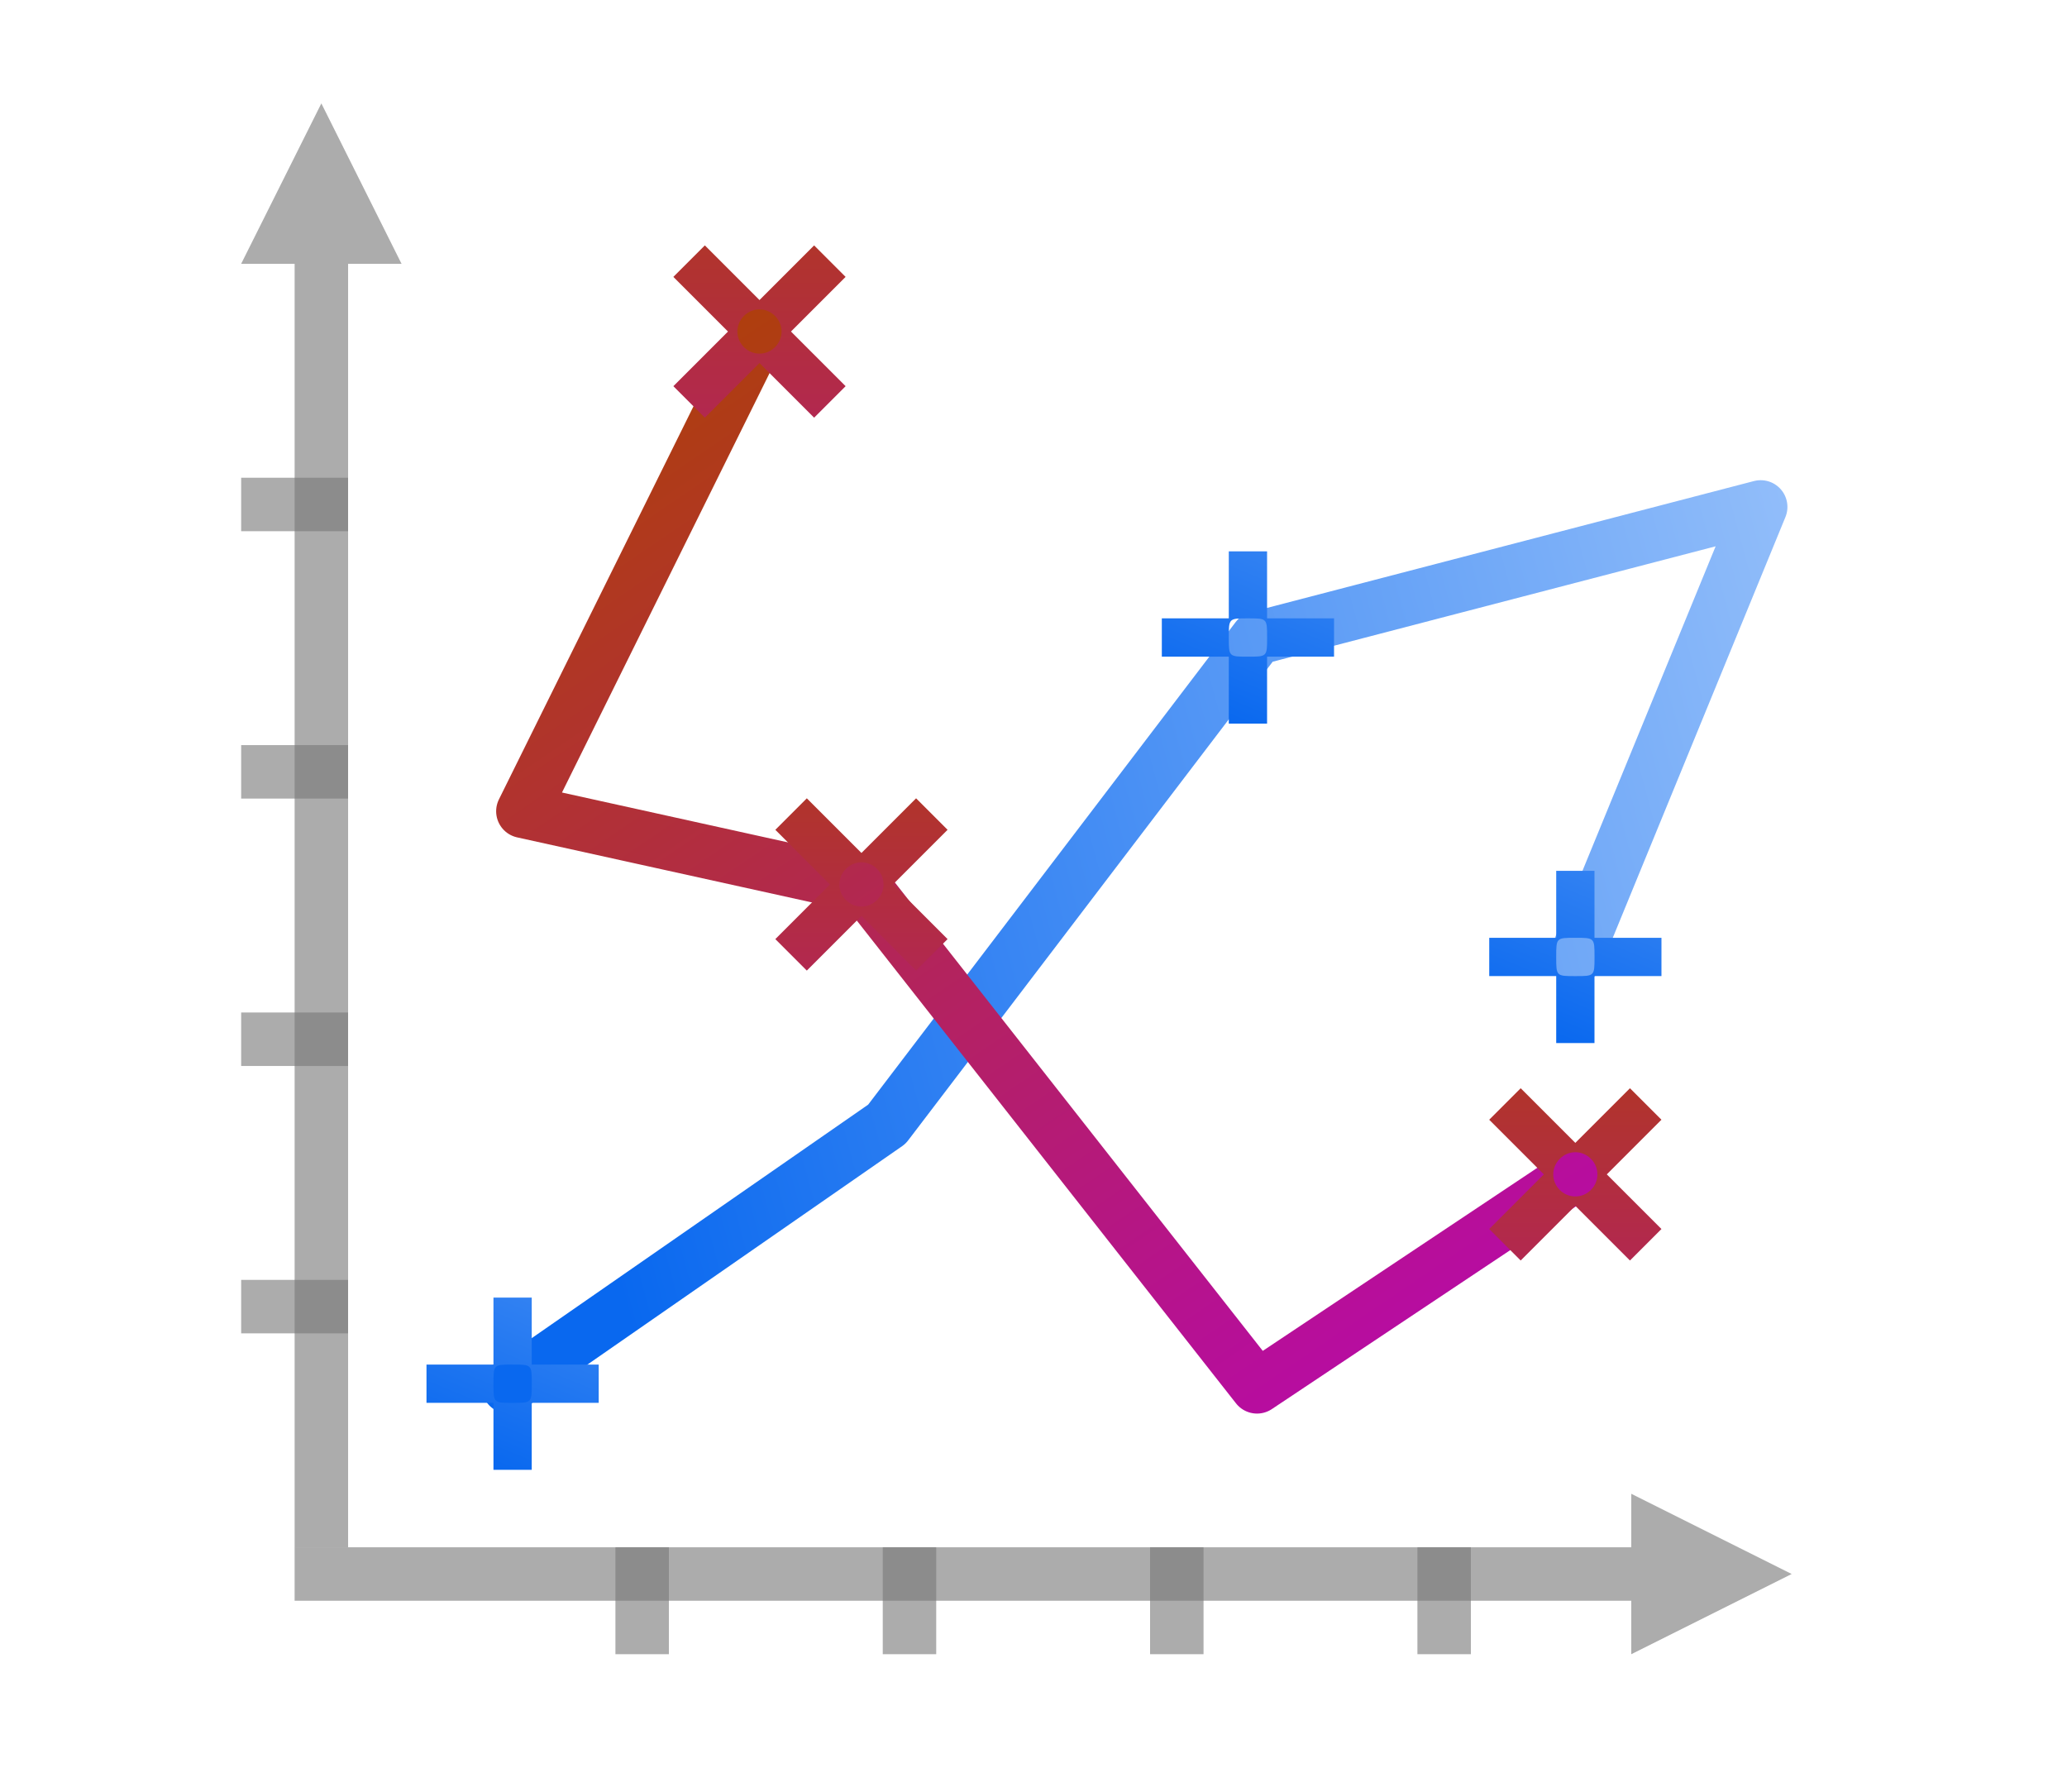 <svg height="52" viewBox="0 0 60 52" width="60" xmlns="http://www.w3.org/2000/svg" xmlns:xlink="http://www.w3.org/1999/xlink"><linearGradient id="a"><stop offset="0" stop-color="#0968ef"/><stop offset="1" stop-color="#aecffc"/></linearGradient><linearGradient id="b" gradientUnits="userSpaceOnUse" x1="23.5" x2="140.198" xlink:href="#a" y1="64" y2="32.731"/><linearGradient id="c"><stop offset="0" stop-color="#b900c4"/><stop offset="1" stop-color="#ae4300"/></linearGradient><linearGradient id="d" gradientUnits="userSpaceOnUse" x1="100" x2="32" xlink:href="#c" y1="120" y2="20"/><linearGradient id="e" gradientTransform="matrix(.227 .227 -.227 .227 16.841 -19.146)" gradientUnits="userSpaceOnUse" x1="151.137" x2="91.471" xlink:href="#f" y1="57.515" y2="-2.151"/><linearGradient id="f" xlink:href="#c"/><linearGradient id="g" gradientTransform="matrix(.227 .227 -.227 .227 9.986 -5.435)" gradientUnits="userSpaceOnUse" x1="151.137" x2="91.471" xlink:href="#f" y1="57.515" y2="-2.151"/><linearGradient id="h" gradientTransform="matrix(.227 .227 -.227 .227 19.801 -3.098)" gradientUnits="userSpaceOnUse" x1="151.137" x2="91.471" xlink:href="#f" y1="57.515" y2="-2.151"/><linearGradient id="i" gradientTransform="matrix(.227 .227 -.227 .227 31.253 11.313)" gradientUnits="userSpaceOnUse" x1="151.137" x2="91.471" xlink:href="#f" y1="57.515" y2="-2.151"/><linearGradient id="j" gradientTransform="matrix(.227 .227 -.227 .227 40.523 5.315)" gradientUnits="userSpaceOnUse" x1="151.137" x2="91.471" xlink:href="#f" y1="57.515" y2="-2.151"/><linearGradient id="k" gradientUnits="userSpaceOnUse" x1="17.657" x2="25.435" xlink:href="#l" y1="44.048" y2="25.159"/><linearGradient id="l" xlink:href="#a"/><linearGradient id="m" gradientUnits="userSpaceOnUse" x1="28.719" x2="36.497" xlink:href="#l" y1="36.024" y2="17.135"/><linearGradient id="n" gradientUnits="userSpaceOnUse" x1="39.002" x2="46.78" xlink:href="#l" y1="22.391" y2="3.502"/><linearGradient id="o" gradientUnits="userSpaceOnUse" x1="53.959" x2="61.737" xlink:href="#l" y1="18.574" y2="-.315"/><linearGradient id="p" gradientUnits="userSpaceOnUse" x1="48.506" x2="56.284" xlink:href="#l" y1="31.661" y2="12.773"/><path d="m0 0h60v52h-60z" fill="#fff"/><g transform="matrix(.388 0 0 .388 5.448 -.103)"><path d="m120 118-4-2-8-4v4h-100v4h100v4l8-4z" fill="#797979" opacity=".614"/><g fill="#787878" fill-opacity=".616"><path d="m4 96h8v4h-8z"/><path d="m4 76h8v4h-8z"/><path d="m4 56h8v4h-8z"/><path d="m4 36h8v4h-8z"/><g transform="rotate(-90)"><path d="m-124 92h8v4h-8z"/><path d="m-124 72h8v4h-8z"/><path d="m-124 52h8v4h-8z"/><path d="m-124 32h8v4h-8z"/></g></g><path d="m10 8-2 4-4 8h4v96h4v-96h4l-4-8z" fill="#797979" opacity=".614"/><path d="m24 104 28.308-19.644 27.692-36.356 37.682-9.816-13.829 33.694" fill="none" stroke="url(#b)" stroke-linecap="round" stroke-linejoin="round" stroke-width="4"/><path d="m42.744 25.262-17.667 35.686 25.528 5.633 29.396 37.42 24-16" fill="none" stroke="url(#d)" stroke-linecap="round" stroke-linejoin="round" stroke-width="4"/></g><path d="m20.46 7.122-.914.914 1.586 1.586-1.586 1.586.914.914 1.586-1.586 1.586 1.586.914-.914-1.586-1.586 1.586-1.586-.914-.914-1.586 1.586zm1.586 1.857c.164 0 .326.065.452.191.252.252.252.652 0 .904-.252.252-.652.252-.904 0-.252-.252-.252-.652 0-.904.126-.126.288-.191.452-.191z" fill="url(#e)"/><path d="m13.604 20.832-.914.914 1.586 1.586-1.586 1.586.914.914 1.586-1.586 1.586 1.586.914-.914-1.586-1.586 1.586-1.586-.914-.914-1.586 1.586zm1.586 1.857c.164 0 .326.065.452.191.252.252.252.652 0 .904-.252.252-.652.252-.904 0s-.252-.652 0-.904c.126-.126.288-.191.452-.191z" fill="url(#g)"/><path d="m23.42 23.169-.914.914 1.586 1.586-1.586 1.586.914.914 1.586-1.586 1.586 1.586.914-.914-1.586-1.586 1.586-1.586-.914-.914-1.586 1.586zm1.586 1.857c.164 0 .326.065.452.191.252.252.252.652 0 .904-.252.252-.652.252-.904 0s-.252-.652 0-.904c.126-.126.288-.191.452-.191z" fill="url(#h)"/><path d="m34.872 37.581-.914.914 1.586 1.586-1.586 1.586.914.914 1.586-1.586 1.586 1.586.914-.914-1.586-1.586 1.586-1.586-.914-.914-1.586 1.586zm1.586 1.857c.164 0 .326.065.452.191.252.252.252.652 0 .904-.252.252-.652.252-.904 0s-.252-.652 0-.904c.126-.126.288-.191.452-.191z" fill="url(#i)"/><path d="m44.142 31.583-.914.914 1.586 1.586-1.586 1.586.914.914 1.586-1.586 1.586 1.586.914-.914-1.586-1.586 1.586-1.586-.914-.914-1.586 1.586zm1.586 1.857c.164 0 .326.065.452.191.252.252.252.652 0 .904-.252.252-.652.252-.904 0s-.252-.652 0-.904c.126-.126.288-.191.452-.191z" fill="url(#j)"/><path d="m14.324 37.659v1.944h-1.944v1.111h1.944v1.944h1.111v-1.944h1.944v-1.111h-1.944v-1.944zm.556 1.944c.556 0 .556 0 .556.556s0 .556-.556.556-.556 0-.556-.556 0-.556.556-.556z" fill="url(#k)"/><path d="m25.386 29.635v1.944h-1.944v1.111h1.944v1.944h1.111v-1.944h1.944v-1.111h-1.944v-1.944zm.556 1.944c.556 0 .556 0 .556.556s0 .556-.556.556-.556 0-.556-.556 0-.556.556-.556z" fill="url(#m)"/><path d="m35.669 16.002v1.944h-1.944v1.111h1.944v1.944h1.111v-1.944h1.944v-1.111h-1.944v-1.944zm.556 1.944c.556 0 .556 0 .556.556s0 .556-.556.556-.556 0-.556-.556 0-.556.556-.556z" fill="url(#n)"/><path d="m50.626 12.185v1.944h-1.944v1.111h1.944v1.944h1.111v-1.944h1.944v-1.111h-1.944v-1.944zm.556 1.944c.556 0 .556 0 .556.556s0 .556-.556.556-.556 0-.556-.556 0-.556.556-.556z" fill="url(#o)"/><path d="m45.173 25.273v1.944h-1.944v1.111h1.944v1.944h1.111v-1.944h1.944v-1.111h-1.944v-1.944zm.556 1.944c.556 0 .556 0 .556.556s0 .556-.556.556-.556 0-.556-.556 0-.556.556-.556z" fill="url(#p)"/></svg>